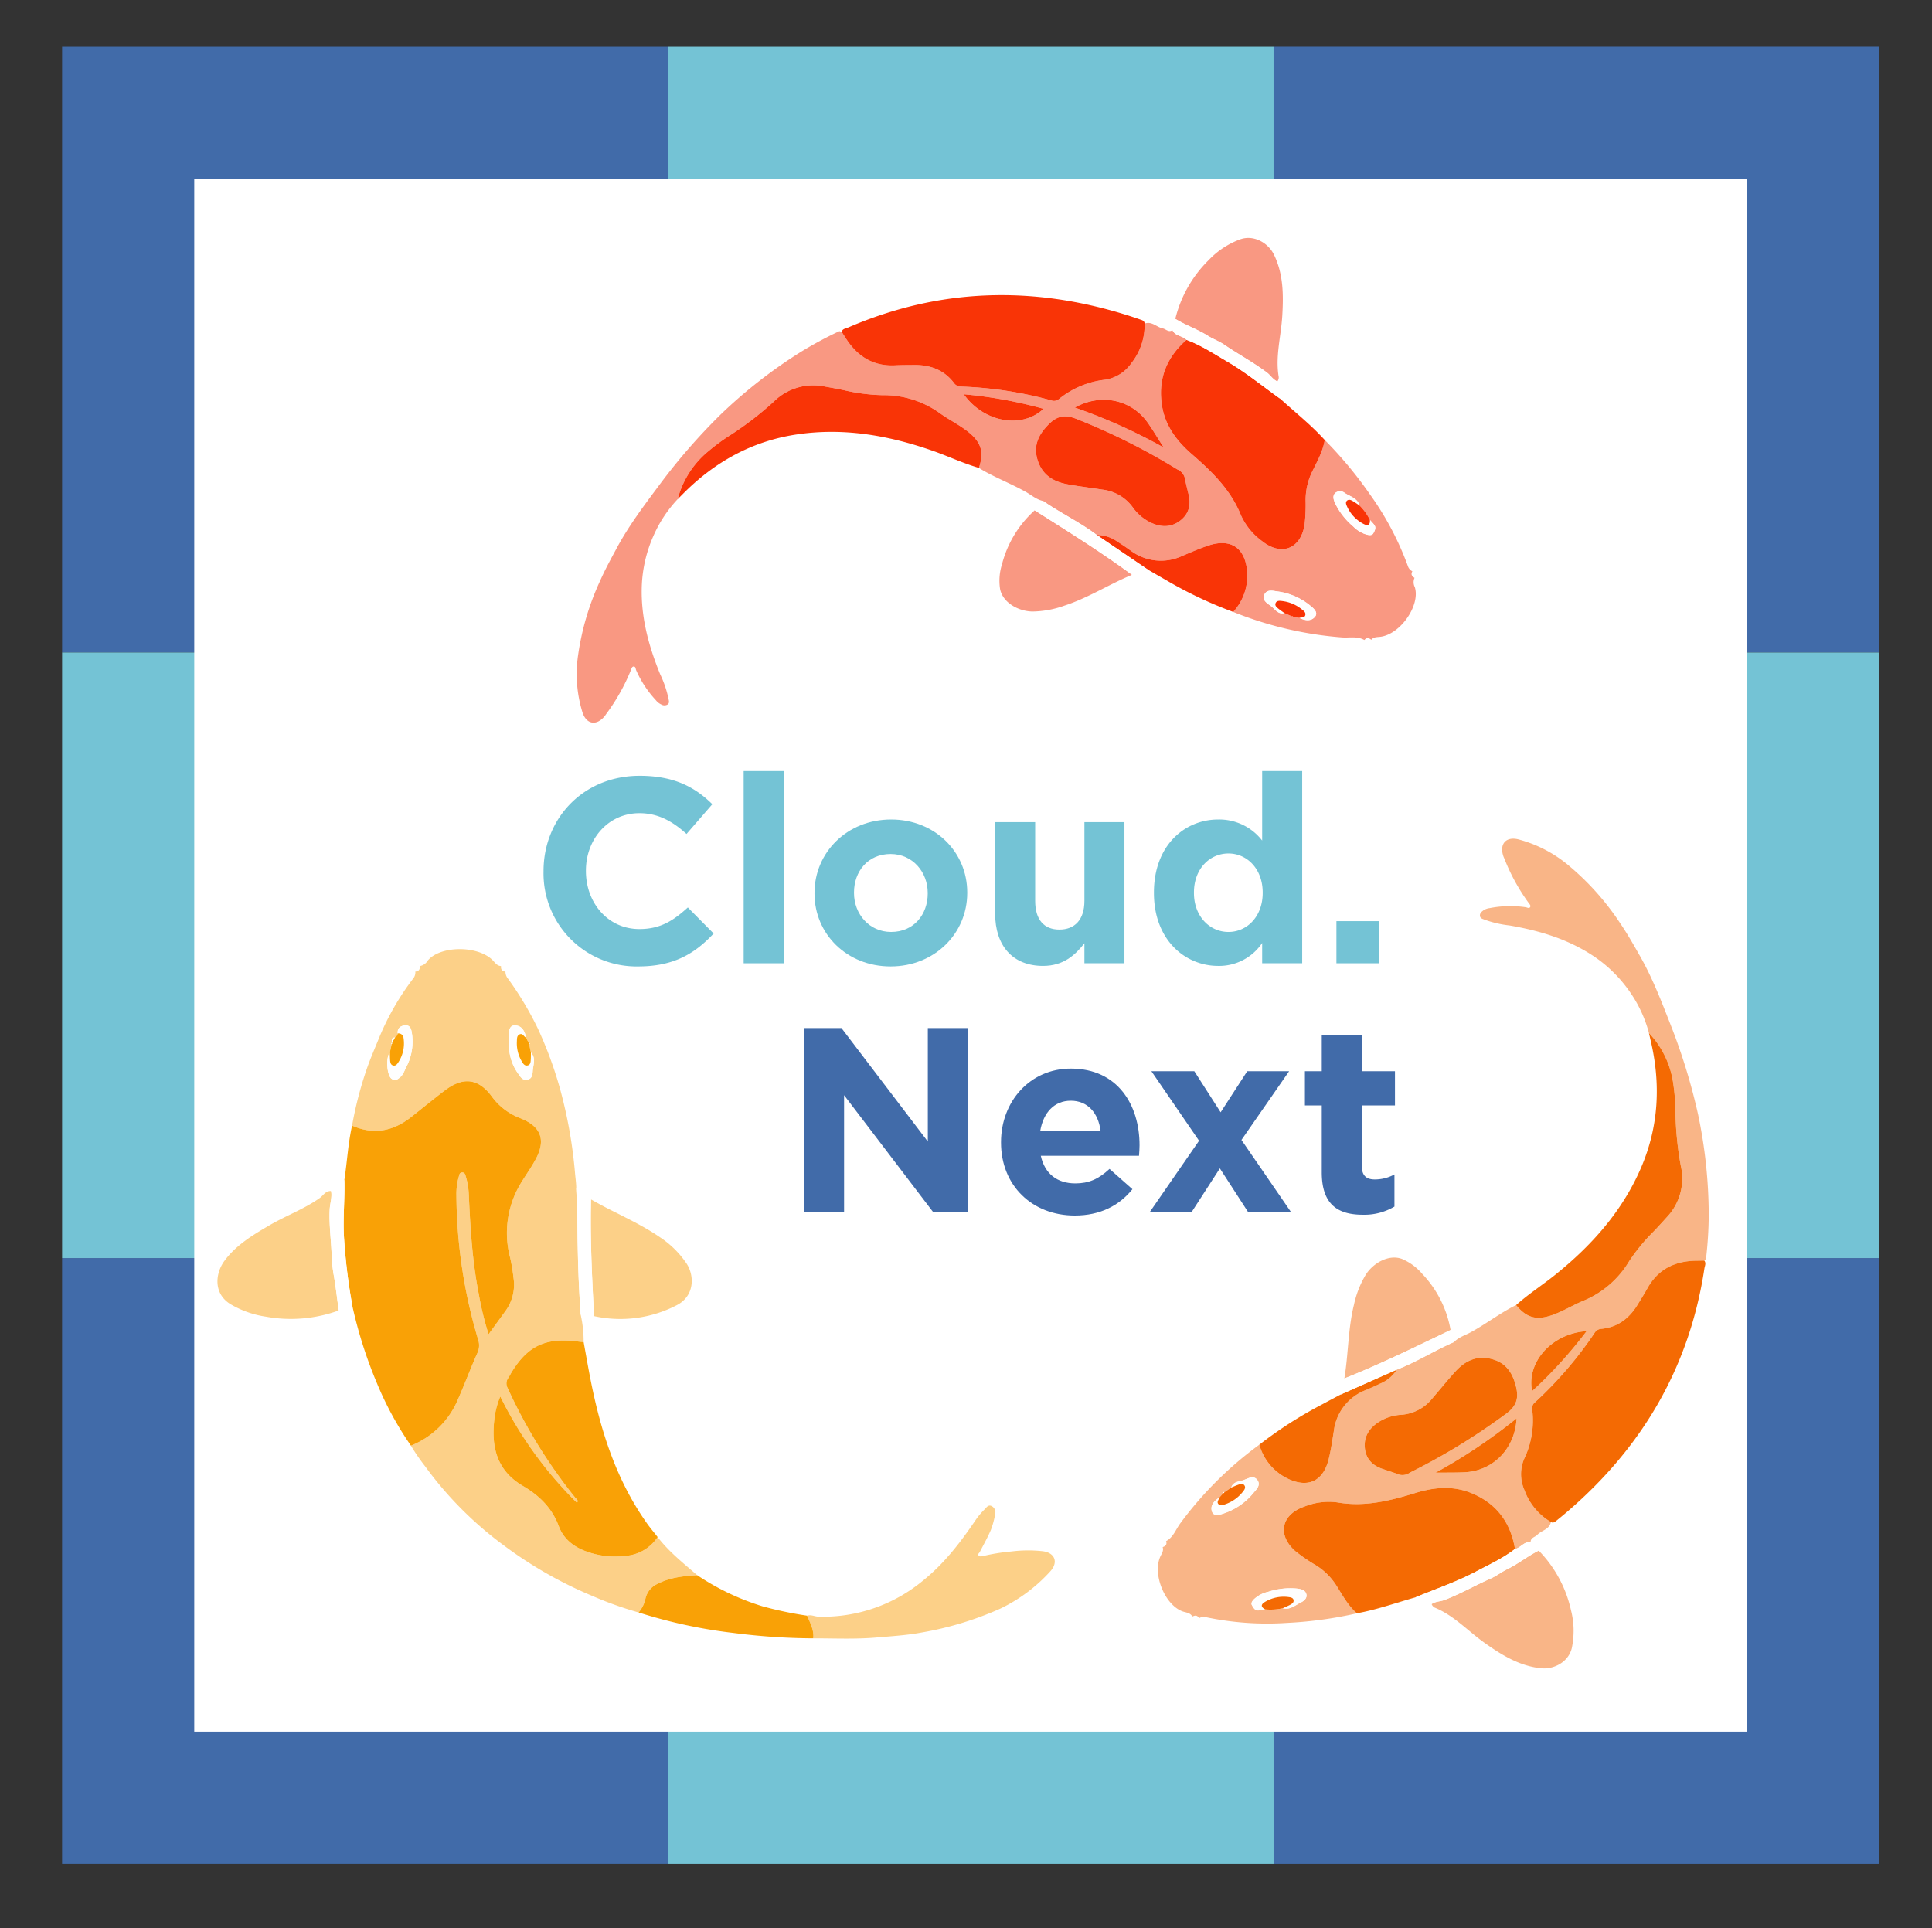 <svg id="Layer_1" data-name="Layer 1" xmlns="http://www.w3.org/2000/svg" viewBox="0 0 506 505"><rect x="0" y="0" width="506" height="505" fill="#333333" stroke="none"/><defs><style>.cls-1{fill:#416ba9;}.cls-2{fill:#74c3d5;}.cls-3{fill:#fff;}.cls-4{fill:#fcd088;}.cls-5{fill:#f9a106;}.cls-6{fill:#fefefe;}.cls-7{fill:#f9b587;}.cls-8{fill:#f46a03;}.cls-9{fill:#f99882;}.cls-10{fill:#f93406;}</style></defs><polygon class="cls-1" points="84.268 329.522 16.262 329.522 16.262 488.171 174.904 488.171 174.904 420.173 84.268 420.173 84.268 329.522"/><polygon class="cls-1" points="424.204 330.029 424.204 420.176 334.058 420.176 333.56 419.678 333.56 488.174 492.202 488.174 492.202 329.524 423.699 329.524 424.204 330.029"/><polygon class="cls-1" points="16.264 170.902 84.775 170.902 84.27 170.382 84.27 80.251 84.27 80.236 174.408 80.236 174.906 80.741 174.906 12.245 16.264 12.245 16.264 170.902"/><polygon class="cls-1" points="333.557 12.242 333.557 80.233 424.201 80.233 424.201 170.899 492.198 170.899 492.198 12.242 333.557 12.242"/><polygon class="cls-2" points="325.162 170.902 234.496 80.236 333.554 80.236 333.554 12.245 174.904 12.245 174.904 80.741 265.065 170.902 325.162 170.902"/><polygon class="cls-2" points="243.399 329.522 183.309 329.522 258.427 404.647 273.968 420.173 242.909 420.173 174.903 420.173 174.903 488.171 333.553 488.171 333.553 419.675 288.476 374.591 243.399 329.522"/><polygon class="cls-2" points="424.204 170.902 424.204 238.885 424.204 269.937 408.671 254.404 333.56 179.293 333.56 239.391 378.622 284.452 423.699 329.522 492.202 329.522 492.202 170.902 424.204 170.902"/><polygon class="cls-2" points="174.906 261.02 84.775 170.904 16.264 170.904 16.264 329.523 84.27 329.523 84.27 230.473 174.906 321.118 174.906 261.02"/><rect class="cls-3" x="50.878" y="46.853" width="406.709" height="406.709"/><path class="cls-4" d="M172.236,402.587c2.918,3.827,6.732,6.85,10.39,10.013-3.594.199-7.145.562-10.377,2.233a5.572,5.572,0,0,0-3.184,3.816,8.284,8.284,0,0,1-1.801,3.696,96.418,96.418,0,0,1-12.369-4.43,108.594,108.594,0,0,1-22.856-13.068,95.29,95.29,0,0,1-20.702-20.788,52.877,52.877,0,0,1-3.714-5.408,22.295,22.295,0,0,0,12.297-12.071c1.772-3.979,3.273-8.061,5.041-12.042a4.708,4.708,0,0,0,.297-3.571,134.185,134.185,0,0,1-5.722-37.936,16.06,16.06,0,0,1,.623-4.799c.141-.474.17-1.181.981-1.127.632.042.722.601.86,1.06a18.841,18.841,0,0,1,.778,4.6c.394,8.795.911,17.581,2.631,26.26a79.84,79.84,0,0,0,2.554,10.449c1.635-2.251,3.077-4.224,4.506-6.206a11.664,11.664,0,0,0,2.019-8.581,47.887,47.887,0,0,0-.888-5.319,25.122,25.122,0,0,1,3.012-19.782c1.275-2.078,2.722-4.077,3.833-6.227,2.527-4.892,1.181-8.349-4.157-10.467a16.431,16.431,0,0,1-7.469-5.676c-3.55-4.81-7.541-5.241-12.383-1.552-2.936,2.237-5.786,4.572-8.676,6.863-4.681,3.71-9.803,4.837-15.55,2.294a98.433,98.433,0,0,1,3.794-14.685c1.006-2.935,2.277-5.791,3.441-8.679a69.058,69.058,0,0,1,8.775-15.161,2.539,2.539,0,0,0,.562-1.818c.987-.063,1.226-.648,1.164-1.443a2.989,2.989,0,0,0,2.093-1.45c3.295-3.959,13.27-3.998,17.074.004.57.6,1.065,1.39,2.101,1.445-.064.799.183,1.38,1.167,1.447a2.895,2.895,0,0,0,.758,1.975,86.399,86.399,0,0,1,7.72,12.935,104.256,104.256,0,0,1,5.829,15.845,122.342,122.342,0,0,1,3.905,21.94c.113,1.359.33,2.715.327,4.086.064,2.262.282,4.539.291,6.777.033,8.776.236,17.54.869,26.296a31.769,31.769,0,0,1,.775,7.188c-.384-.032-.77-.047-1.151-.1-8.603-1.19-13.32.917-17.66,7.9-.322.518-.572,1.076-.92,1.577a2.47,2.47,0,0,0-.161,2.68,135.226,135.226,0,0,0,17.732,28.743c.262.332.883.592.424,1.31a103.054,103.054,0,0,1-20.097-27.865,21.748,21.748,0,0,0-1.59,6.336c-.748,6.917.697,13.114,7.5,17.091,4.428,2.589,7.684,5.897,9.402,10.528,1.209,3.258,3.748,5.363,7.158,6.617a21.969,21.969,0,0,0,10.241,1.192A11.012,11.012,0,0,0,172.236,402.587ZM102.673,273.184c-.059.022-.169.047-.168.065a1.338,1.338,0,0,0,.068.265l-.47,2.174c-1.077,1.281-.817,5.803.406,6.826a1.44,1.44,0,0,0,1.901-.058c1.155-.732,1.467-1.95,2.002-2.991a14.315,14.315,0,0,0,1.435-9.03c-.138-.84-.407-1.937-1.674-1.861-1.285.077-2.146.749-2.005,2.117a1.411,1.411,0,0,1-.752,1.042c-1.101.112-.713.899-.777,1.481Zm35.807-.004-.713-1.407c-.292-1.543-.96-3.026-2.758-3.193-1.479-.137-1.756,1.354-1.8,2.357-.156,3.614.238,7.157,2.507,10.279.572.787,1.052,1.771,2.311,1.592,1.336-.19,1.437-1.371,1.489-2.244.098-1.626.925-3.361-.466-4.876l-.468-2.174C138.878,273.314,138.696,273.242,138.48,273.179Z"/><path class="cls-5" d="M92.21,294.82c5.747,2.543,10.869,1.415,15.55-2.294,2.89-2.29,5.74-4.625,8.676-6.863,4.842-3.689,8.833-3.258,12.383,1.552a16.431,16.431,0,0,0,7.469,5.676c5.338,2.119,6.683,5.575,4.157,10.467-1.111,2.15-2.558,4.149-3.833,6.227a25.122,25.122,0,0,0-3.012,19.782,47.887,47.887,0,0,1,.888,5.319,11.664,11.664,0,0,1-2.019,8.581c-1.429,1.982-2.871,3.955-4.506,6.206a79.84,79.84,0,0,1-2.554-10.449c-1.72-8.68-2.237-17.465-2.631-26.26a18.841,18.841,0,0,0-.778-4.6c-.138-.459-.228-1.018-.86-1.06-.811-.054-.84.653-.981,1.127a16.06,16.06,0,0,0-.623,4.799,134.185,134.185,0,0,0,5.722,37.936,4.708,4.708,0,0,1-.297,3.571c-1.768,3.98-3.269,8.063-5.041,12.042a22.295,22.295,0,0,1-12.297,12.071,87.418,87.418,0,0,1-8.938-16.441,117.223,117.223,0,0,1-6.388-20.087,153.486,153.486,0,0,1-2.224-18.346c-.261-4.914.254-9.803.117-14.704C90.915,304.328,91.15,299.523,92.21,294.82Z"/><path class="cls-5" d="M172.236,402.587a11.012,11.012,0,0,1-8.501,4.945,21.969,21.969,0,0,1-10.241-1.192c-3.41-1.254-5.949-3.358-7.158-6.617-1.718-4.63-4.974-7.939-9.402-10.528-6.803-3.977-8.249-10.174-7.5-17.091a21.748,21.748,0,0,1,1.59-6.336,103.054,103.054,0,0,0,20.097,27.865c.459-.719-.163-.978-.424-1.31a135.226,135.226,0,0,1-17.732-28.743,2.47,2.47,0,0,1,.161-2.68c.348-.501.598-1.06.92-1.577,4.34-6.983,9.057-9.09,17.66-7.9.38.053.767.067,1.151.1.636,3.46,1.226,6.928,1.917,10.379,2.626,13.123,6.658,25.772,14.639,37.064C170.291,400.211,171.292,401.382,172.236,402.587Z"/><path class="cls-4" d="M211.384,423.187c1.052-.338,2.01.246,3.035.264a41.067,41.067,0,0,0,27.11-9.277c5.836-4.644,10.148-10.356,14.187-16.317a17.896,17.896,0,0,1,2.158-2.509c.484-.487.961-1.339,1.883-.838a1.816,1.816,0,0,1,.884,2.044,22.248,22.248,0,0,1-1.114,4.142c-.837,1.974-1.911,3.861-2.896,5.78-.157.306-.621.564-.341.935.241.32.728.275,1.079.177a52.835,52.835,0,0,1,7.546-1.221,34.662,34.662,0,0,1,8.075-.075c3.3.354,4.297,2.913,2.047,5.321a42.3,42.3,0,0,1-13.117,9.758,86.202,86.202,0,0,1-20.574,6.231c-3.844.725-7.845.956-11.792,1.301-5.528.484-11.039.212-16.559.22C213.229,426.962,212.197,425.1,211.384,423.187Z"/><path class="cls-4" d="M88.715,343.245a36.559,36.559,0,0,1-19.029,1.629A25.588,25.588,0,0,1,60.434,341.636c-4.649-2.805-4.024-8.137-1.679-11.343,3.045-4.165,7.424-6.793,11.892-9.399,4.29-2.502,9.056-4.231,13.111-7.114.929-.661,1.497-1.892,2.957-1.82.334,1.628-.283,3.196-.362,4.801-.194,3.951.358,7.872.506,11.806a37.466,37.466,0,0,0,.503,5.14C87.926,336.869,88.276,340.064,88.715,343.245Z"/><path class="cls-4" d="M154.781,314.152c5.93,3.438,12.414,6.019,18.044,9.9a24.827,24.827,0,0,1,7.059,7.007c2.023,3.204,2.005,8.375-2.584,10.776a32.07,32.07,0,0,1-21.716,2.89C155.04,334.54,154.541,324.355,154.781,314.152Z"/><path class="cls-5" d="M211.384,423.187c.813,1.913,1.845,3.775,1.612,5.934a167.769,167.769,0,0,1-20.968-1.421,132.102,132.102,0,0,1-24.764-5.355,8.281,8.281,0,0,0,1.802-3.696,5.572,5.572,0,0,1,3.184-3.816c3.232-1.671,6.782-2.034,10.377-2.233a65.06,65.06,0,0,0,17.104,8.138A98.499,98.499,0,0,0,211.384,423.187Z"/><path class="cls-3" d="M88.715,343.245c-.439-3.181-.789-6.375-1.353-9.537a37.466,37.466,0,0,1-.503-5.14c-.149-3.934-.701-7.855-.506-11.806.079-1.606.696-3.173.362-4.801.63-1.514,2.002-2.254,3.476-2.887.137,4.901-.378,9.789-.117,14.703a153.486,153.486,0,0,0,2.224,18.346C90.951,342.074,90.004,343.13,88.715,343.245Z"/><path class="cls-3" d="M154.781,314.152c-.24,10.202.259,20.388.803,30.573q-1.752-.195-3.504-.39c-.632-8.756-.836-17.52-.869-26.297-.008-2.238-.227-4.515-.291-6.777C152.243,312.184,153.762,312.879,154.781,314.152Z"/><path class="cls-6" d="M139.051,275.688c1.391,1.515.564,3.25.466,4.876-.053.873-.153,2.054-1.489,2.244-1.259.179-1.739-.805-2.311-1.592-2.27-3.123-2.663-6.665-2.507-10.279.043-1.003.32-2.494,1.8-2.357,1.798.167,2.466,1.649,2.758,3.193-.604-.234-.849-1.249-1.715-.828-.711.345-.648,1.122-.679,1.769a9.328,9.328,0,0,0,1.222,5.186c.328.572.716,1.306,1.515,1.181.841-.131.862-.942.902-1.601C139.049,276.883,139.04,276.285,139.051,275.688Z"/><path class="cls-6" d="M104.168,270.69c-.141-1.368.72-2.04,2.005-2.117,1.267-.076,1.536,1.021,1.674,1.861a14.315,14.315,0,0,1-1.435,9.03c-.535,1.04-.847,2.259-2.002,2.991a1.44,1.44,0,0,1-1.901.058c-1.223-1.023-1.484-5.545-.406-6.826.023.709.022,1.419.077,2.125.042.543.177,1.137.824,1.276.66.141,1.027-.396,1.317-.84a9.01,9.01,0,0,0,1.377-6.307A1.322,1.322,0,0,0,104.168,270.69Z"/><path class="cls-5" d="M104.168,270.69a1.322,1.322,0,0,1,1.53,1.251,9.01,9.01,0,0,1-1.377,6.307c-.29.444-.657.981-1.317.84-.647-.138-.782-.733-.824-1.276-.054-.707-.054-1.417-.077-2.125l.47-2.174a.341.341,0,0,0,.1-.329l-.033.03q.388-.741.777-1.481A1.411,1.411,0,0,0,104.168,270.69Z"/><path class="cls-5" d="M139.051,275.688c-.011.597-.002,1.195-.039,1.791-.041.66-.061,1.47-.902,1.601-.799.125-1.186-.609-1.515-1.181a9.328,9.328,0,0,1-1.222-5.186c.031-.648-.032-1.424.679-1.769.866-.421,1.11.594,1.715.828l.713,1.407a.382.382,0,0,0,.104.335Z"/><path class="cls-6" d="M103.417,271.732q-.388.74-.777,1.481C102.703,272.631,102.316,271.844,103.417,271.732Z"/><path class="cls-6" d="M138.583,273.514a.382.382,0,0,1-.104-.335C138.696,273.242,138.878,273.314,138.583,273.514Z"/><path class="cls-6" d="M102.673,273.184a.341.341,0,0,1-.1.329,1.337,1.337,0,0,1-.068-.265C102.504,273.23,102.614,273.205,102.673,273.184Z"/><path class="cls-7" d="M431.863,270.561a33.927,33.927,0,0,0-4.815-10.494,35.597,35.597,0,0,0-9.685-9.633c-6.677-4.453-14.158-6.684-21.98-8.032a28.675,28.675,0,0,1-6.602-1.531c-.48-.207-1.096-.3-1.176-.966-.083-.695.434-1.104.898-1.455a3.778,3.778,0,0,1,1.667-.597,28.018,28.018,0,0,1,9.427-.228c.383.062.881.416,1.154-.041.237-.399-.162-.752-.402-1.099a51.787,51.787,0,0,1-6.27-11.395c-.104-.281-.248-.546-.344-.829-1.065-3.166.641-5.19,3.875-4.421a33.952,33.952,0,0,1,13.511,7.088,69.415,69.415,0,0,1,13.316,15.049c1.837,2.692,3.439,5.551,5.057,8.385,3.271,5.731,5.632,11.893,8.024,18.005a157.283,157.283,0,0,1,7.211,23.503,128.871,128.871,0,0,1,2.796,26.422,102.467,102.467,0,0,1-.713,11.375c-.018.183-.295.34-.451.51-.654.011-1.309.027-1.963.033-5.626.049-10.106,2.132-12.929,7.218-.813,1.464-1.71,2.881-2.583,4.311-2.178,3.571-5.188,5.906-9.473,6.317a2.195,2.195,0,0,0-1.763,1.033,101.81,101.81,0,0,1-15.616,18.199,1.983,1.983,0,0,0-.752,1.865,23.231,23.231,0,0,1-2.084,12.923,10.283,10.283,0,0,0,.048,8.202,16.036,16.036,0,0,0,6.943,8.387c-.392,1.96-2.441,2.159-3.564,3.345-.599.633-1.801.717-1.747,1.939-1.734-.262-2.601,1.486-4.101,1.769-1.156-6.986-4.881-11.982-11.493-14.67-4.85-1.972-9.767-1.482-14.605.007-6.677,2.055-13.343,3.723-20.443,2.463a17.124,17.124,0,0,0-8.645,1.108c-6.098,2.138-7.134,7.486-2.272,11.72a45.499,45.499,0,0,0,5.325,3.645,17.026,17.026,0,0,1,5.319,5.241c1.618,2.572,3.063,5.29,5.401,7.34a105.489,105.489,0,0,1-18.331,2.508,77.796,77.796,0,0,1-21.465-1.554,2.347,2.347,0,0,0-1.535.328c-.421-.817-1.046-.798-1.757-.43-.431-.863-1.334-1.022-2.098-1.221-4.848-1.264-8.524-9.785-6.235-14.606.343-.723.889-1.457.561-2.364.758-.259,1.202-.699.904-1.566,1.907-1.022,2.534-3.077,3.72-4.67A95.879,95.879,0,0,1,329.824,378.403a14.075,14.075,0,0,0,7.205,8.774c5.395,2.713,9.481.904,10.947-4.917.612-2.432.957-4.934,1.361-7.414a13.158,13.158,0,0,1,8.264-10.709c1.269-.536,2.541-1.074,3.773-1.688a9.429,9.429,0,0,0,4.462-3.71c5.196-2.002,9.901-5.025,14.999-7.23,1.217-1.28,2.93-1.769,4.409-2.58,3.371-1.847,6.465-4.12,9.794-6.023.67-.383,1.341-.743,2.036-1.068,2.747,3.355,5.335,4.076,9.522,2.598,2.833-1,5.394-2.623,8.155-3.749a25.118,25.118,0,0,0,11.89-10.268,48.678,48.678,0,0,1,6.358-7.764c1.209-1.244,2.37-2.535,3.532-3.823A14.724,14.724,0,0,0,440.205,305.336a86.322,86.322,0,0,1-1.414-14.991,51.402,51.402,0,0,0-.524-6.255A24.129,24.129,0,0,0,431.863,270.561ZM320.374,391.1l-1.032,1.162c-1.318.853-2.43,2.01-1.93,3.612.412,1.321,1.87.95,2.826.619a16.969,16.969,0,0,0,7.92-5.308c.765-.956,2.118-2.09,1.198-3.453-1.014-1.502-2.587-.401-3.756-.02-1.115.364-2.657.373-3.128,1.914l-1.828,1.253C320.352,390.706,320.352,390.89,320.374,391.1Zm10.978,30.43a14.034,14.034,0,0,0,4.622-.3c1.934.533,3.307-.839,4.82-1.558.724-.344,1.711-1.142,1.291-2.283-.378-1.027-1.458-1.165-2.38-1.297a18.52,18.52,0,0,0-7.52.833,7.951,7.951,0,0,0-3.762,1.957c-.438.451-.857,1.01-.521,1.572.369.618.755,1.426,1.703,1.359C330.191,421.77,330.77,421.628,331.353,421.53Zm37.916-35.816a169.358,169.358,0,0,0,25.184-15.413c2.713-1.999,3.357-4.022,2.604-7.082-.864-3.51-2.494-6.157-6.172-7.202-3.948-1.122-7.057.322-9.653,3.147-2.102,2.286-4.037,4.725-6.073,7.073a11.416,11.416,0,0,1-8.154,4.328,12.252,12.252,0,0,0-5.926,1.904c-2.42,1.559-3.887,3.74-3.623,6.735.254,2.885,1.971,4.645,4.651,5.548,1.247.42,2.502.818,3.739,1.266A3.34,3.34,0,0,0,369.268,385.715Zm27.924-14.2A144.847,144.847,0,0,1,375.996,385.731c2.717-.031,5.143.016,7.561-.1C391.096,385.272,396.812,379.409,397.192,371.514Zm18.346-22.849c-9.04.557-15.812,8.071-14.278,15.716A116.053,116.053,0,0,0,415.538,348.665Z"/><path class="cls-8" d="M406.189,398.663a16.036,16.036,0,0,1-6.943-8.387,10.283,10.283,0,0,1-.048-8.202,23.231,23.231,0,0,0,2.084-12.923,1.983,1.983,0,0,1,.752-1.865,101.81,101.81,0,0,0,15.616-18.199,2.195,2.195,0,0,1,1.763-1.033c4.285-.411,7.295-2.746,9.473-6.317.872-1.43,1.77-2.847,2.583-4.311,2.824-5.087,7.303-7.169,12.929-7.218.654-.006,1.309-.022,1.963-.033.54.678.13,1.401.03,2.067-3.888,25.755-16.209,46.77-35.854,63.656-.907.78-1.83,1.541-2.761,2.293C407.319,398.559,406.873,399.032,406.189,398.663Z"/><path class="cls-8" d="M355.365,422.569c-2.337-2.05-3.783-4.768-5.401-7.34a17.026,17.026,0,0,0-5.319-5.241,45.499,45.499,0,0,1-5.325-3.645c-4.862-4.234-3.826-9.582,2.272-11.72a17.124,17.124,0,0,1,8.645-1.108c7.099,1.26,13.765-.408,20.443-2.463,4.838-1.489,9.755-1.979,14.605-.007,6.612,2.688,10.338,7.684,11.494,14.67-3.174,2.484-6.833,4.13-10.363,5.999-5.042,2.67-10.45,4.48-15.695,6.67-4.479,1.254-8.874,2.803-13.428,3.794C356.652,422.319,356.007,422.439,355.365,422.569Z"/><path class="cls-8" d="M431.863,270.561a24.129,24.129,0,0,1,6.404,13.529,51.402,51.402,0,0,1,.524,6.255A86.322,86.322,0,0,0,440.205,305.336a14.724,14.724,0,0,1-3.674,13.495c-1.163,1.288-2.324,2.579-3.532,3.823a48.678,48.678,0,0,0-6.358,7.764,25.118,25.118,0,0,1-11.89,10.268c-2.761,1.127-5.322,2.749-8.155,3.749-4.187,1.479-6.775.757-9.522-2.598,3.193-2.873,6.82-5.186,10.161-7.869,9.598-7.706,17.632-16.664,22.559-28.102,4.691-10.891,5.202-22.112,2.468-33.56C432.124,271.726,431.996,271.143,431.863,270.561Z"/><path class="cls-7" d="M402.991,406.137a32.346,32.346,0,0,1,8.457,15.632,21.653,21.653,0,0,1,.22,9.874c-.873,3.723-4.743,5.655-8.032,5.319-5.665-.579-10.323-3.464-14.818-6.653-4.351-3.087-8-7.166-13.07-9.24a1.653,1.653,0,0,1-.796-.929c1.013-.721,2.276-.646,3.394-1.077,4.19-1.614,8.082-3.856,12.18-5.663,1.458-.643,2.741-1.671,4.18-2.368C397.609,409.629,400.115,407.572,402.991,406.137Z"/><path class="cls-7" d="M352.092,361.057c1.072-6.401.944-12.968,2.512-19.285a25.761,25.761,0,0,1,3.131-7.95c2.02-3.108,6.094-5.349,9.469-4.069a14.255,14.255,0,0,1,5.256,3.871,28.477,28.477,0,0,1,7.454,14.735C370.727,352.78,361.573,357.276,352.092,361.057Z"/><path class="cls-8" d="M365.837,358.739a9.429,9.429,0,0,1-4.462,3.71c-1.232.614-2.504,1.152-3.773,1.688a13.158,13.158,0,0,0-8.264,10.709c-.405,2.48-.749,4.982-1.361,7.414-1.466,5.821-5.552,7.63-10.947,4.917a14.075,14.075,0,0,1-7.205-8.774,109.021,109.021,0,0,1,16.398-10.53c1.625-.886,3.266-1.742,4.9-2.611Z"/><path class="cls-3" d="M402.991,406.137c-2.876,1.435-5.382,3.491-8.283,4.896-1.439.696-2.722,1.725-4.18,2.368-4.098,1.807-7.99,4.049-12.18,5.663-1.119.431-2.382.356-3.394,1.077a7.011,7.011,0,0,1-4.234-1.755c5.246-2.191,10.654-4,15.695-6.67,3.53-1.869,7.189-3.515,10.363-5.999,1.499-.283,2.366-2.031,4.1-1.769Q401.935,405.042,402.991,406.137Z"/><path class="cls-3" d="M365.837,358.739l-14.716,6.524a7.947,7.947,0,0,1,.971-4.206c9.48-3.78,18.634-8.276,27.822-12.698q.461,1.574.921,3.15C375.738,353.714,371.034,356.737,365.837,358.739Z"/><path class="cls-8" d="M369.268,385.715a3.34,3.34,0,0,1-3.423.304c-1.237-.448-2.492-.846-3.739-1.266-2.68-.903-4.397-2.663-4.651-5.548-.264-2.995,1.203-5.175,3.623-6.735a12.252,12.252,0,0,1,5.926-1.904,11.416,11.416,0,0,0,8.154-4.328c2.036-2.348,3.971-4.787,6.073-7.073,2.596-2.824,5.706-4.268,9.653-3.147,3.678,1.045,5.308,3.692,6.172,7.202.753,3.06.109,5.082-2.604,7.082A169.358,169.358,0,0,1,369.268,385.715Z"/><path class="cls-8" d="M397.192,371.514c-.38,7.894-6.096,13.758-13.635,14.117-2.418.115-4.844.069-7.561.1A144.847,144.847,0,0,0,397.192,371.514Z"/><path class="cls-8" d="M415.538,348.665a116.053,116.053,0,0,1-14.278,15.716C399.727,356.736,406.498,349.223,415.538,348.665Z"/><path class="cls-6" d="M322.472,389.626c.471-1.541,2.013-1.551,3.128-1.914,1.169-.381,2.742-1.482,3.756.02.92,1.363-.433,2.497-1.198,3.453A16.969,16.969,0,0,1,320.238,396.493c-.956.332-2.414.702-2.826-.619-.5-1.602.612-2.76,1.93-3.612-.122.598-.828,1.205-.132,1.793.514.434,1.149.143,1.71-.057a9.978,9.978,0,0,0,4.496-3.153c.404-.501.933-1.121.522-1.753-.434-.668-1.182-.366-1.804-.139C323.573,389.158,323.025,389.4,322.472,389.626Z"/><path class="cls-6" d="M331.353,421.53c-.582.097-1.161.24-1.748.282-.948.068-1.334-.741-1.703-1.359-.336-.561.083-1.12.521-1.572a7.951,7.951,0,0,1,3.762-1.957,18.52,18.52,0,0,1,7.52-.833c.922.132,2.003.27,2.38,1.297.419,1.141-.567,1.939-1.291,2.283-1.513.718-2.886,2.091-4.82,1.558.598-.273,1.206-.526,1.791-.825.538-.275,1.147-.613,1.022-1.311-.11-.613-.773-.709-1.291-.779a9.492,9.492,0,0,0-6.207,1.276C330.217,420.218,330.168,420.921,331.353,421.53Z"/><path class="cls-8" d="M331.353,421.53c-1.185-.609-1.135-1.313-.063-1.941a9.492,9.492,0,0,1,6.207-1.276c.518.07,1.181.166,1.291.779.125.699-.485,1.036-1.022,1.311-.585.299-1.193.552-1.791.825A14.034,14.034,0,0,1,331.353,421.53Z"/><path class="cls-8" d="M322.472,389.626c.554-.226,1.101-.469,1.662-.674.622-.227,1.37-.529,1.804.139.411.632-.118,1.253-.522,1.753a9.978,9.978,0,0,1-4.496,3.153c-.561.201-1.196.492-1.71.057-.696-.587.011-1.195.132-1.793l1.032-1.162a.402.402,0,0,0,.27-.221Z"/><path class="cls-6" d="M320.644,390.88a.402.402,0,0,1-.27.221C320.352,390.89,320.352,390.706,320.644,390.88Z"/><path class="cls-9" d="M177.492,130.727a33.926,33.926,0,0,0-6.359,9.637,35.597,35.597,0,0,0-3.052,13.315c-.247,8.022,1.817,15.55,4.811,22.902a28.674,28.674,0,0,1,2.192,6.412c.079.517.325,1.089-.198,1.509a1.629,1.629,0,0,1-1.709.008,3.778,3.778,0,0,1-1.389-1.099,28.018,28.018,0,0,1-5.18-7.879c-.15-.358-.113-.968-.645-.957-.464.009-.553.535-.72.923a51.787,51.787,0,0,1-6.354,11.349c-.183.236-.332.5-.522.73-2.124,2.578-4.744,2.202-5.802-.95a33.952,33.952,0,0,1-1.131-15.215,69.415,69.415,0,0,1,5.727-19.261c1.313-2.983,2.892-5.854,4.441-8.727,3.133-5.807,7.113-11.071,11.035-16.334A157.284,157.284,0,0,1,188.769,108.537,128.871,128.871,0,0,1,209.713,92.188a102.467,102.467,0,0,1,10.031-5.412c.165-.081.445.07.671.113.356.549.715,1.096,1.066,1.649,3.017,4.749,7.155,7.449,12.965,7.154,1.672-.085,3.35-.073,5.025-.089,4.183-.04,7.756,1.278,10.372,4.698a2.195,2.195,0,0,0,1.809.949,101.81,101.81,0,0,1,23.704,3.626,1.983,1.983,0,0,0,1.981-.348,23.231,23.231,0,0,1,12.069-5.067,10.284,10.284,0,0,0,6.935-4.38,16.036,16.036,0,0,0,3.445-10.328c1.871-.704,3.123.93,4.724,1.255.854.174,1.561,1.149,2.569.457.695,1.61,2.637,1.421,3.67,2.544-5.318,4.676-7.587,10.481-6.37,17.514.892,5.159,3.909,9.073,7.731,12.391,5.276,4.58,10.218,9.354,12.904,16.046a17.124,17.124,0,0,0,5.513,6.751c5.04,4.044,10.126,2.094,11.148-4.272a45.5,45.5,0,0,0,.276-6.447,17.026,17.026,0,0,1,1.635-7.286c1.327-2.733,2.869-5.398,3.372-8.466a105.49,105.49,0,0,1,11.825,14.23,77.796,77.796,0,0,1,10.036,19.039,2.347,2.347,0,0,0,1.09,1.129c-.471.79-.124,1.31.565,1.718a2.789,2.789,0,0,0,.073,2.426c1.492,4.783-3.795,12.41-9.097,13.017-.795.091-1.707.016-2.303.775-.62-.506-1.228-.65-1.807.062-1.876-1.078-3.952-.523-5.931-.686a95.878,95.878,0,0,1-28.421-6.673,14.075,14.075,0,0,0,3.635-10.755c-.552-6.014-4.249-8.524-9.964-6.689-2.387.767-4.693,1.798-7.012,2.767a13.158,13.158,0,0,1-13.46-1.349c-1.126-.794-2.256-1.588-3.428-2.309a9.429,9.429,0,0,0-5.509-1.825c-4.448-3.351-9.501-5.744-14.07-8.904-1.73-.355-3.051-1.551-4.521-2.377-3.351-1.884-6.917-3.307-10.292-5.126-.679-.366-1.34-.744-1.983-1.163,1.394-4.105.637-6.684-2.832-9.454-2.347-1.875-5.079-3.191-7.495-4.937a25.118,25.118,0,0,0-15.003-4.659,48.678,48.678,0,0,1-9.952-1.289c-1.695-.367-3.405-.67-5.113-.975a14.724,14.724,0,0,0-13.396,4.021,86.322,86.322,0,0,1-11.974,9.13,51.403,51.403,0,0,0-5.031,3.753A24.129,24.129,0,0,0,177.492,130.727Zm161.268,30.853,1.532.261c1.421.668,2.991.999,4.086-.273.903-1.049-.183-2.09-.97-2.726a16.969,16.969,0,0,0-8.694-3.914c-1.216-.143-2.894-.692-3.564.81-.739,1.655,1.028,2.408,1.97,3.198.899.754,1.722,2.057,3.279,1.642l2.03.888C338.438,161.807,338.593,161.71,338.76,161.58Zm20.017-25.413a14.034,14.034,0,0,0-2.7-3.763c-.57-1.923-2.462-2.362-3.871-3.266a1.911,1.911,0,0,0-2.62.112c-.672.864-.217,1.854.158,2.706a18.52,18.52,0,0,0,4.685,5.942,7.951,7.951,0,0,0,3.651,2.158c.615.133,1.31.193,1.609-.389.329-.64.811-1.395.252-2.164C359.595,137.025,359.168,136.609,358.778,136.167Zm-50.451-13.232a169.358,169.358,0,0,0-26.401-13.219c-3.132-1.245-5.189-.721-7.387,1.536-2.522,2.59-3.906,5.373-2.847,9.047,1.136,3.944,4.006,5.818,7.777,6.528,3.052.574,6.145.927,9.214,1.412a11.416,11.416,0,0,1,7.986,4.631,12.253,12.253,0,0,0,4.75,4.022c2.603,1.229,5.23,1.32,7.632-.488,2.314-1.742,2.9-4.13,2.248-6.882-.303-1.28-.629-2.556-.903-3.842A3.34,3.34,0,0,0,308.327,122.935Zm-26.822-16.186a144.846,144.846,0,0,1,23.277,10.468c-1.463-2.29-2.707-4.373-4.084-6.364C296.405,104.645,288.405,102.895,281.505,106.749Zm-29.095-3.483c5.255,7.377,15.213,9.15,20.89,3.804A116.053,116.053,0,0,0,252.41,103.266Z"/><path class="cls-10" d="M299.786,84.753a16.036,16.036,0,0,1-3.445,10.328,10.284,10.284,0,0,1-6.935,4.38,23.231,23.231,0,0,0-12.069,5.067,1.983,1.983,0,0,1-1.981.348,101.81,101.81,0,0,0-23.704-3.626,2.195,2.195,0,0,1-1.809-.949c-2.616-3.419-6.189-4.738-10.372-4.698-1.675.016-3.353.004-5.025.089-5.81.294-9.947-2.405-12.965-7.154-.351-.552-.711-1.099-1.066-1.649.29-.817,1.12-.852,1.739-1.119C246.067,75.447,270.419,74.787,295.14,82.527c1.142.357,2.276.738,3.406,1.13C299.1,83.849,299.737,83.977,299.786,84.753Z"/><path class="cls-10" d="M346.957,115.24c-.503,3.068-2.045,5.732-3.372,8.466a17.026,17.026,0,0,0-1.635,7.286,45.5,45.5,0,0,1-.276,6.447c-1.021,6.366-6.108,8.315-11.148,4.272a17.124,17.124,0,0,1-5.513-6.751c-2.686-6.691-7.628-11.466-12.904-16.046-3.823-3.318-6.839-7.232-7.731-12.391-1.216-7.033,1.053-12.838,6.37-17.514,3.787,1.38,7.119,3.615,10.573,5.621,4.933,2.866,9.329,6.498,13.963,9.791,3.433,3.138,7.073,6.049,10.322,9.388C346.064,114.28,346.507,114.763,346.957,115.24Z"/><path class="cls-10" d="M177.492,130.727a24.129,24.129,0,0,1,8.094-12.591,51.403,51.403,0,0,1,5.031-3.753,86.322,86.322,0,0,0,11.974-9.13,14.724,14.724,0,0,1,13.396-4.021c1.708.306,3.418.608,5.113.975a48.678,48.678,0,0,0,9.952,1.289,25.118,25.118,0,0,1,15.003,4.659c2.416,1.747,5.148,3.063,7.495,4.937,3.469,2.771,4.226,5.349,2.832,9.454-4.127-1.191-8.008-3.044-12.053-4.461-11.617-4.069-23.469-6.149-35.781-4.28-11.724,1.78-21.516,7.282-29.786,15.657C178.342,129.888,177.915,130.306,177.492,130.727Z"/><path class="cls-9" d="M307.82,83.513a32.346,32.346,0,0,1,8.793-15.446,21.653,21.653,0,0,1,8.263-5.41c3.622-1.228,7.308,1.033,8.763,4.002,2.505,5.114,2.521,10.593,2.192,16.094-.318,5.326-1.85,10.58-.928,15.979a1.653,1.653,0,0,1-.368,1.167c-1.147-.478-1.752-1.59-2.709-2.311-3.586-2.702-7.548-4.819-11.249-7.341-1.317-.897-2.869-1.442-4.221-2.295C313.63,86.234,310.559,85.195,307.82,83.513Z"/><path class="cls-9" d="M296.486,150.554c-5.999,2.476-11.504,6.059-17.695,8.07a25.761,25.761,0,0,1-8.402,1.548c-3.706-.07-7.763-2.342-8.462-5.883a14.255,14.255,0,0,1,.505-6.508,28.477,28.477,0,0,1,8.562-14.12C279.606,139.118,288.263,144.508,296.486,150.554Z"/><path class="cls-10" d="M287.249,140.116a9.429,9.429,0,0,1,5.509,1.825c1.173.721,2.302,1.515,3.428,2.309a13.158,13.158,0,0,0,13.46,1.349c2.319-.969,4.624-2,7.012-2.767,5.715-1.835,9.412.675,9.964,6.689a14.075,14.075,0,0,1-3.635,10.755,109.022,109.022,0,0,1-17.61-8.346c-1.611-.91-3.206-1.85-4.808-2.777Z"/><path class="cls-3" d="M307.82,83.513c2.739,1.682,5.81,2.721,8.536,4.44,1.352.853,2.904,1.398,4.221,2.295,3.701,2.522,7.662,4.639,11.249,7.341.958.721,1.562,1.833,2.709,2.311a7.011,7.011,0,0,1,.75,4.521c-4.634-3.293-9.03-6.925-13.963-9.791-3.453-2.007-6.786-4.241-10.573-5.621-1.033-1.123-2.975-.934-3.67-2.544Q307.45,84.989,307.82,83.513Z"/><path class="cls-3" d="M287.249,140.116l13.32,9.038a7.947,7.947,0,0,1-4.083,1.401c-8.223-6.046-16.881-11.436-25.493-16.894q1.092-1.224,2.185-2.448C277.747,134.372,282.801,136.765,287.249,140.116Z"/><path class="cls-10" d="M308.327,122.935a3.34,3.34,0,0,1,2.068,2.744c.274,1.287.6,2.562.903,3.842.652,2.752.066,5.14-2.248,6.882-2.402,1.808-5.029,1.717-7.632.488a12.253,12.253,0,0,1-4.75-4.022,11.416,11.416,0,0,0-7.986-4.631c-3.069-.486-6.163-.838-9.214-1.412-3.77-.709-6.64-2.584-7.777-6.528-1.059-3.674.325-6.457,2.847-9.047,2.198-2.258,4.256-2.781,7.387-1.536A169.358,169.358,0,0,1,308.327,122.935Z"/><path class="cls-10" d="M281.505,106.749c6.901-3.853,14.9-2.104,19.193,4.104,1.377,1.991,2.621,4.074,4.084,6.364A144.846,144.846,0,0,0,281.505,106.749Z"/><path class="cls-10" d="M252.41,103.266a116.053,116.053,0,0,1,20.89,3.804C267.623,112.415,257.664,110.643,252.41,103.266Z"/><path class="cls-6" d="M336.4,160.579c-1.557.415-2.381-.888-3.279-1.642-.942-.79-2.708-1.543-1.97-3.198.67-1.502,2.348-.953,3.564-.81a16.969,16.969,0,0,1,8.694,3.914c.787.636,1.873,1.677.97,2.726-1.095,1.272-2.666.94-4.086.273.572-.213,1.461.065,1.592-.836.097-.666-.486-1.051-.954-1.421a9.978,9.978,0,0,0-5.054-2.148c-.639-.078-1.445-.198-1.764.484-.338.722.315,1.197.837,1.604C335.42,159.893,335.915,160.229,336.4,160.579Z"/><path class="cls-6" d="M358.778,136.167c.391.443.818.859,1.163,1.334.559.769.077,1.524-.252,2.164-.299.582-.995.522-1.609.389a7.951,7.951,0,0,1-3.651-2.158,18.52,18.52,0,0,1-4.685-5.942c-.376-.852-.831-1.842-.158-2.706a1.911,1.911,0,0,1,2.62-.112c1.41.904,3.301,1.343,3.871,3.266-.548-.363-1.084-.745-1.647-1.083-.518-.311-1.127-.65-1.654-.174-.462.417-.193,1.031.022,1.508a9.492,9.492,0,0,0,4.365,4.592C358.264,137.824,358.887,137.494,358.778,136.167Z"/><path class="cls-10" d="M358.778,136.167c.11,1.327-.514,1.658-1.614,1.08a9.492,9.492,0,0,1-4.365-4.592c-.215-.477-.484-1.09-.022-1.508.527-.476,1.136-.137,1.654.174.563.338,1.099.72,1.647,1.083A14.034,14.034,0,0,1,358.778,136.167Z"/><path class="cls-10" d="M336.4,160.579c-.485-.35-.98-.686-1.451-1.054-.522-.408-1.174-.883-.837-1.604.319-.683,1.125-.563,1.764-.484a9.978,9.978,0,0,1,5.054,2.148c.467.37,1.05.755.954,1.421-.131.901-1.02.623-1.592.836l-1.532-.261a.402.402,0,0,0-.33-.112Z"/><path class="cls-6" d="M338.43,161.468a.402.402,0,0,1,.33.112C338.593,161.71,338.438,161.807,338.43,161.468Z"/><path class="cls-2" d="M142.354,228.303V228.165c0-13.725,10.346-24.967,25.174-24.967,9.104,0,14.552,3.035,19.035,7.448l-6.759,7.794c-3.725-3.38-7.518-5.448-12.346-5.448-8.138,0-14.001,6.759-14.001,15.035v.138c0,8.276,5.725,15.174,14.001,15.174,5.518,0,8.897-2.207,12.69-5.655l6.759,6.827c-4.966,5.312-10.483,8.622-19.794,8.622A24.37,24.37,0,0,1,142.354,228.303Z"/><path class="cls-2" d="M194.77,201.957h10.483v50.348H194.77Z"/><path class="cls-2" d="M213.321,234.027v-.138c0-10.621,8.553-19.242,20.07-19.242,11.449,0,19.933,8.483,19.933,19.104v.138c0,10.621-8.553,19.243-20.07,19.243C221.805,253.133,213.321,244.649,213.321,234.027Zm29.657,0v-.138c0-5.448-3.931-10.207-9.725-10.207-6,0-9.587,4.62-9.587,10.069v.138c0,5.448,3.931,10.208,9.725,10.208C239.392,244.098,242.979,239.477,242.979,234.027Z"/><path class="cls-2" d="M260.633,239.27V215.337h10.483V235.959c0,4.966,2.345,7.518,6.345,7.518,4.001,0,6.553-2.552,6.553-7.518V215.337h10.483v36.968h-10.483V247.062c-2.414,3.104-5.518,5.932-10.828,5.932C265.254,252.994,260.633,247.753,260.633,239.27Z"/><path class="cls-2" d="M302.221,233.89v-.138c0-12.346,8.069-19.104,16.828-19.104a14.194,14.194,0,0,1,11.518,5.518V201.957H341.05v50.348H330.566v-5.311a13.576,13.576,0,0,1-11.518,6C310.428,252.994,302.221,246.235,302.221,233.89Zm28.484,0v-.138c0-6.139-4.069-10.208-8.967-10.208-4.896,0-9.035,4.001-9.035,10.208v.138c0,6.139,4.139,10.208,9.035,10.208C326.636,244.098,330.705,240.028,330.705,233.89Z"/><path class="cls-2" d="M350.015,241.27H361.188v11.035H350.015Z"/><path class="cls-1" d="M210.585,269.27h9.793L243.001,298.995V269.27h10.483v48.278h-9.035l-23.38-30.691v30.691h-10.483Z"/><path class="cls-1" d="M262.174,299.271v-.138c0-10.553,7.518-19.242,18.277-19.242,12.346,0,18.001,9.587,18.001,20.07,0,.827-.069,1.793-.138,2.759H272.589c1.034,4.759,4.345,7.241,9.034,7.241,3.518,0,6.07-1.104,8.967-3.793l6,5.311c-3.448,4.276-8.414,6.896-15.104,6.896C270.382,318.375,262.174,310.582,262.174,299.271Zm26.07-3.104c-.62-4.689-3.379-7.862-7.793-7.862-4.346,0-7.173,3.104-8.001,7.862Z"/><path class="cls-1" d="M314.038,298.788l-12.483-18.208h11.242l6.896,10.76,6.966-10.76H337.626l-12.483,18.001,13.035,18.967H326.936l-7.449-11.518-7.448,11.518h-10.967Z"/><path class="cls-1" d="M346.177,307.064V289.546H341.763v-8.966h4.414v-9.449h10.483v9.449h8.69v8.966h-8.69v15.794c0,2.414,1.035,3.587,3.38,3.587a10.67,10.67,0,0,0,5.173-1.311v8.414a15.456,15.456,0,0,1-8.276,2.139C350.521,318.169,346.177,315.617,346.177,307.064Z"/></svg>